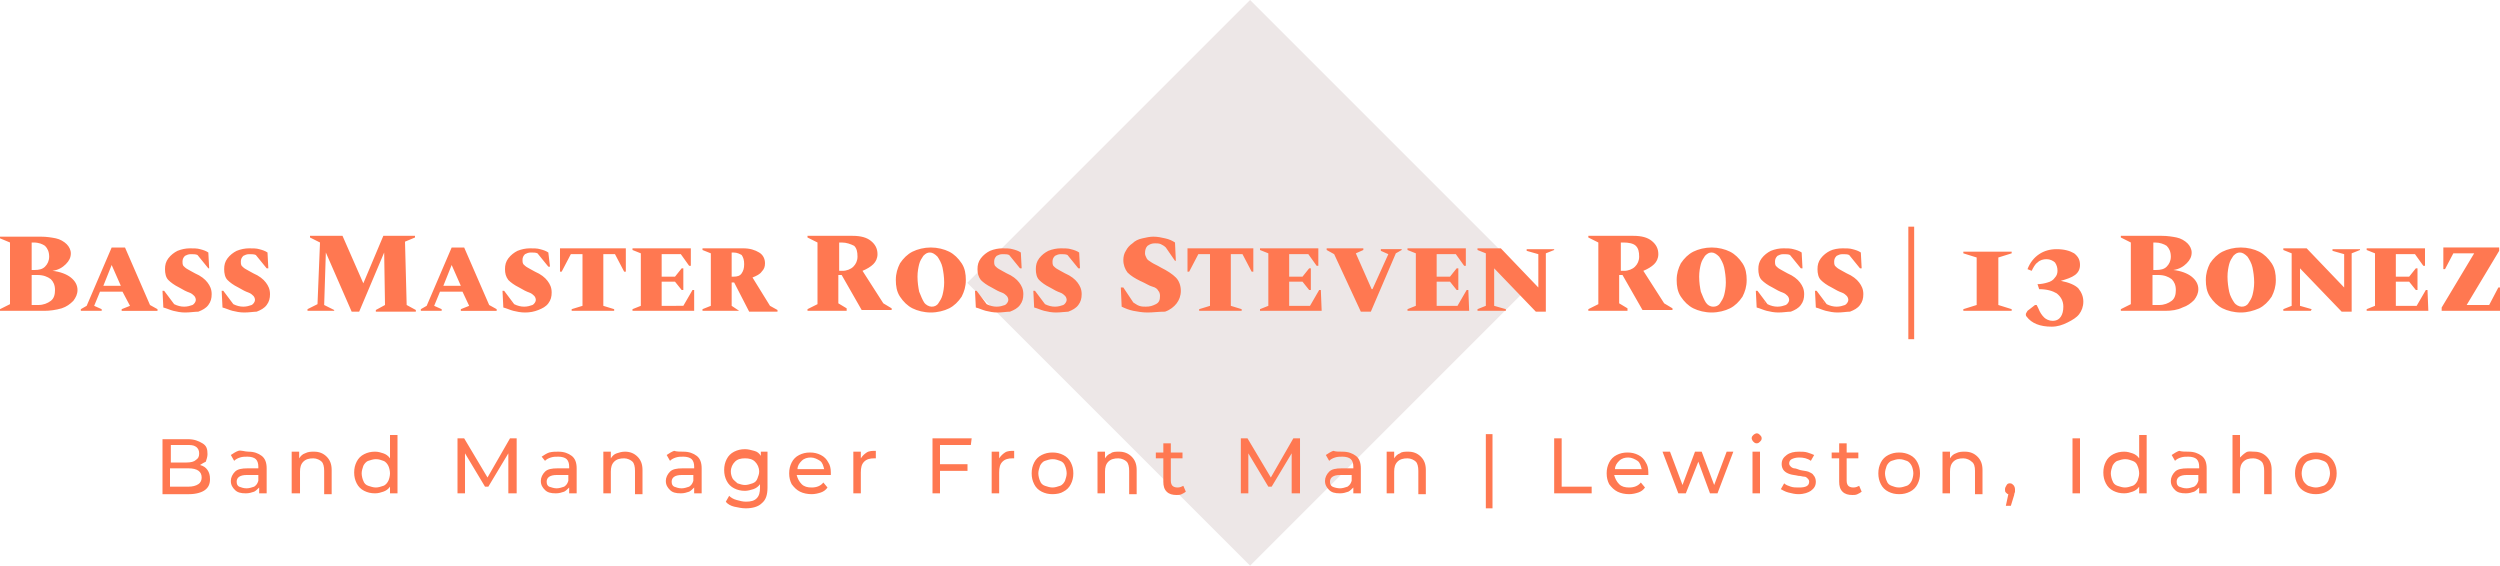 <?xml version="1.0" encoding="utf-8"?>
<!-- Generator: Adobe Illustrator 24.2.1, SVG Export Plug-In . SVG Version: 6.00 Build 0)  -->
<svg version="1.1" id="Layer_1" xmlns="http://www.w3.org/2000/svg" xmlns:xlink="http://www.w3.org/1999/xlink" x="0px" y="0px"
	 viewBox="0 0 300 67.9" style="enable-background:new 0 0 300 67.9;" xml:space="preserve">
<style type="text/css">
	.st0{fill:#EDE7E7;}
	.st1{fill:#FF7851;}
</style>
<g>
	<g transform="rotate(45 150 0)">
		<rect x="150" y="0" transform="matrix(5.070363e-06 1 -1 5.070363e-06 198.006 -150.007)" class="st0" width="48" height="48"/>
	</g>
	<g transform="rotate(0 19.527 52.05)">
		<g transform="matrix(1 0 0 1 0 0)">
			<path class="st1" d="M24,55.8c0.4,0.1,0.7,0.3,0.9,0.6c0.2,0.3,0.3,0.6,0.3,1.1l0,0c0,0.6-0.2,1-0.6,1.3s-1.1,0.5-1.9,0.5l0,0
				h-3.2v-6.6h3c0.8,0,1.3,0.2,1.8,0.5s0.6,0.7,0.6,1.3l0,0c0,0.3-0.1,0.6-0.2,0.9C24.5,55.5,24.3,55.6,24,55.8L24,55.8z M22.4,53.4
				h-1.9v2.1h1.9c0.5,0,0.9-0.1,1.1-0.3c0.3-0.2,0.4-0.4,0.4-0.8l0,0c0-0.3-0.1-0.6-0.4-0.8S22.9,53.4,22.4,53.4L22.4,53.4z
				 M22.6,58.4c0.5,0,0.9-0.1,1.2-0.3c0.3-0.2,0.4-0.5,0.4-0.8l0,0c0-0.7-0.5-1.1-1.6-1.1l0,0h-2.2v2.2
				C20.4,58.4,22.6,58.4,22.6,58.4z M29.8,54.2c0.7,0,1.2,0.2,1.6,0.5s0.6,0.8,0.6,1.5l0,0v3h-0.9v-0.7c-0.2,0.2-0.4,0.4-0.6,0.5
				c-0.3,0.1-0.6,0.2-1,0.2l0,0c-0.6,0-1-0.1-1.3-0.4c-0.3-0.3-0.5-0.6-0.5-1.1l0,0c0-0.4,0.2-0.8,0.5-1.1s0.8-0.4,1.5-0.4l0,0H31
				V56c0-0.4-0.1-0.7-0.3-0.9c-0.2-0.2-0.6-0.3-1-0.3l0,0c-0.3,0-0.6,0-0.9,0.1s-0.5,0.2-0.7,0.4l0,0l-0.4-0.7
				c0.3-0.2,0.6-0.4,0.9-0.5S29.4,54.2,29.8,54.2L29.8,54.2z M29.6,58.6c0.3,0,0.6-0.1,0.9-0.2c0.3-0.2,0.4-0.4,0.5-0.7l0,0V57h-1.4
				c-0.8,0-1.2,0.3-1.2,0.8l0,0c0,0.3,0.1,0.5,0.3,0.6C29,58.5,29.2,58.6,29.6,58.6L29.6,58.6z M37.7,54.2c0.6,0,1.1,0.2,1.5,0.6
				c0.4,0.4,0.6,0.9,0.6,1.6l0,0v2.9h-0.9v-2.8c0-0.5-0.1-0.9-0.3-1.1c-0.2-0.2-0.6-0.4-1-0.4l0,0c-0.5,0-0.9,0.1-1.2,0.4
				c-0.3,0.3-0.4,0.7-0.4,1.2l0,0v2.6h-1v-5h0.9V55c0.2-0.3,0.4-0.5,0.7-0.6C37,54.2,37.3,54.2,37.7,54.2L37.7,54.2z M46.8,52.2h0.9
				v7h-0.9v-0.8c-0.2,0.3-0.5,0.5-0.8,0.6s-0.6,0.2-1,0.2l0,0c-0.5,0-0.9-0.1-1.3-0.3c-0.4-0.2-0.7-0.5-0.9-0.9s-0.3-0.8-0.3-1.3
				l0,0c0-0.5,0.1-0.9,0.3-1.3c0.2-0.4,0.5-0.7,0.9-0.9s0.8-0.3,1.3-0.3l0,0c0.4,0,0.7,0.1,1,0.2c0.3,0.1,0.6,0.3,0.8,0.6l0,0V52.2z
				 M45.1,58.5c0.3,0,0.6-0.1,0.9-0.2c0.3-0.1,0.5-0.4,0.6-0.6s0.2-0.6,0.2-0.9l0,0c0-0.3-0.1-0.7-0.2-0.9s-0.3-0.5-0.6-0.6
				s-0.5-0.2-0.9-0.2l0,0c-0.3,0-0.6,0.1-0.9,0.2s-0.5,0.4-0.6,0.6c-0.1,0.3-0.2,0.6-0.2,0.9l0,0c0,0.3,0.1,0.7,0.2,0.9
				c0.1,0.3,0.3,0.5,0.6,0.6C44.5,58.4,44.8,58.5,45.1,58.5L45.1,58.5z M62,59.2h-1v-4.8l-2.4,4h-0.4l-2.4-4v4.8h-0.9v-6.6h0.8
				l2.8,4.7l2.7-4.7H62L62,59.2z M67,54.2c0.7,0,1.2,0.2,1.6,0.5s0.6,0.8,0.6,1.5l0,0v3h-0.9v-0.7c-0.2,0.2-0.4,0.4-0.6,0.5
				c-0.3,0.1-0.6,0.2-1,0.2l0,0c-0.6,0-1-0.1-1.3-0.4c-0.3-0.3-0.5-0.6-0.5-1.1l0,0c0-0.4,0.2-0.8,0.5-1.1s0.8-0.4,1.5-0.4l0,0h1.4
				V56c0-0.4-0.1-0.7-0.3-0.9c-0.2-0.2-0.6-0.3-1-0.3l0,0c-0.3,0-0.6,0-0.9,0.1s-0.5,0.2-0.7,0.4l0,0L65,54.8
				c0.3-0.2,0.6-0.4,0.9-0.5C66.3,54.2,66.6,54.2,67,54.2L67,54.2z M66.8,58.6c0.3,0,0.6-0.1,0.9-0.2c0.3-0.2,0.4-0.4,0.5-0.7l0,0
				V57h-1.4c-0.8,0-1.2,0.3-1.2,0.8l0,0c0,0.3,0.1,0.5,0.3,0.6C66.2,58.5,66.5,58.6,66.8,58.6L66.8,58.6z M75,54.2
				c0.6,0,1.1,0.2,1.5,0.6s0.6,0.9,0.6,1.6l0,0v2.9h-0.9v-2.8c0-0.5-0.1-0.9-0.3-1.1c-0.2-0.2-0.6-0.4-1-0.4l0,0
				c-0.5,0-0.9,0.1-1.2,0.4c-0.3,0.3-0.4,0.7-0.4,1.2l0,0v2.6h-0.9v-5h0.9V55c0.2-0.3,0.4-0.5,0.7-0.6S74.6,54.2,75,54.2L75,54.2z
				 M82,54.2c0.7,0,1.2,0.2,1.6,0.5s0.6,0.8,0.6,1.5l0,0v3h-0.9v-0.7c-0.2,0.2-0.4,0.4-0.6,0.5c-0.3,0.1-0.6,0.2-1,0.2l0,0
				c-0.6,0-1-0.1-1.3-0.4c-0.3-0.3-0.5-0.6-0.5-1.1l0,0c0-0.4,0.2-0.8,0.5-1.1s0.8-0.4,1.5-0.4l0,0h1.4V56c0-0.4-0.1-0.7-0.3-0.9
				c-0.2-0.2-0.6-0.3-1-0.3l0,0c-0.3,0-0.6,0-0.9,0.1s-0.5,0.2-0.7,0.4l0,0L80,54.6c0.3-0.2,0.6-0.4,0.9-0.5
				C81.2,54.2,81.6,54.2,82,54.2L82,54.2z M81.8,58.6c0.3,0,0.6-0.1,0.9-0.2c0.3-0.2,0.4-0.4,0.5-0.7l0,0V57h-1.4
				c-0.8,0-1.2,0.3-1.2,0.8l0,0c0,0.3,0.1,0.5,0.3,0.6C81.2,58.5,81.4,58.6,81.8,58.6L81.8,58.6z M91.2,54.2h0.9v4.3
				c0,0.9-0.2,1.5-0.7,1.9C91,60.8,90.3,61,89.5,61l0,0c-0.5,0-0.9-0.1-1.4-0.2c-0.4-0.1-0.8-0.3-1-0.6l0,0l0.4-0.7
				c0.2,0.2,0.5,0.4,0.9,0.5s0.7,0.2,1.1,0.2l0,0c0.6,0,1-0.1,1.3-0.4c0.3-0.3,0.4-0.7,0.4-1.3l0,0v-0.4c-0.2,0.3-0.5,0.5-0.8,0.6
				s-0.7,0.2-1,0.2l0,0c-0.5,0-0.9-0.1-1.3-0.3s-0.7-0.5-0.9-0.9c-0.2-0.4-0.3-0.8-0.3-1.3l0,0c0-0.5,0.1-0.9,0.3-1.3
				c0.2-0.4,0.5-0.7,0.9-0.9s0.8-0.3,1.3-0.3l0,0c0.4,0,0.7,0.1,1.1,0.2s0.6,0.3,0.8,0.6l0,0v-0.5H91.2z M89.4,58.2
				c0.3,0,0.6-0.1,0.9-0.2c0.3-0.1,0.5-0.3,0.6-0.6s0.2-0.5,0.2-0.8l0,0c0-0.5-0.2-0.9-0.5-1.2S89.9,55,89.4,55l0,0
				c-0.5,0-0.9,0.1-1.2,0.4c-0.3,0.3-0.5,0.7-0.5,1.2l0,0c0,0.3,0.1,0.6,0.2,0.8s0.4,0.4,0.6,0.6C88.8,58.1,89.1,58.2,89.4,58.2
				L89.4,58.2z M99.7,56.7c0,0.1,0,0.2,0,0.3l0,0h-4.1c0.1,0.4,0.3,0.8,0.6,1.1c0.3,0.3,0.7,0.4,1.2,0.4l0,0c0.6,0,1.1-0.2,1.4-0.6
				l0,0l0.5,0.6c-0.2,0.3-0.5,0.5-0.8,0.6s-0.7,0.2-1.1,0.2l0,0c-0.5,0-1-0.1-1.4-0.3s-0.7-0.5-1-0.9c-0.2-0.4-0.3-0.8-0.3-1.3l0,0
				c0-0.5,0.1-0.9,0.3-1.3c0.2-0.4,0.5-0.7,0.9-0.9s0.8-0.3,1.3-0.3l0,0c0.5,0,0.9,0.1,1.3,0.3s0.7,0.5,0.9,0.9
				C99.6,55.8,99.7,56.2,99.7,56.7L99.7,56.7z M97.3,54.9c-0.4,0-0.8,0.1-1.1,0.4c-0.3,0.3-0.5,0.6-0.5,1l0,0h3.2
				c-0.1-0.4-0.2-0.8-0.5-1S97.7,54.9,97.3,54.9L97.3,54.9z M103.3,55c0.2-0.3,0.4-0.5,0.7-0.7c0.3-0.2,0.7-0.2,1.1-0.2l0,0V55
				c-0.1,0-0.1,0-0.2,0l0,0c-0.5,0-0.9,0.1-1.2,0.4c-0.3,0.3-0.4,0.7-0.4,1.3l0,0v2.5h-0.9v-5h0.9V55z M116.5,53.4h-3.7v2.3h3.3v0.8
				h-3.3v2.7h-0.9v-6.6h4.7L116.5,53.4L116.5,53.4z M119.9,55c0.2-0.3,0.4-0.5,0.7-0.7c0.3-0.2,0.7-0.2,1.1-0.2l0,0V55
				c-0.1,0-0.1,0-0.2,0l0,0c-0.5,0-0.9,0.1-1.2,0.4c-0.3,0.3-0.4,0.7-0.4,1.3l0,0v2.5H119v-5h0.9V55z M126.3,59.3
				c-0.5,0-0.9-0.1-1.3-0.3s-0.7-0.5-0.9-0.9c-0.2-0.4-0.3-0.8-0.3-1.3l0,0c0-0.5,0.1-0.9,0.3-1.3c0.2-0.4,0.5-0.7,0.9-0.9
				s0.8-0.3,1.3-0.3l0,0c0.5,0,0.9,0.1,1.3,0.3c0.4,0.2,0.7,0.5,0.9,0.9s0.3,0.8,0.3,1.3l0,0c0,0.5-0.1,0.9-0.3,1.3
				c-0.2,0.4-0.5,0.7-0.9,0.9C127.3,59.2,126.8,59.3,126.3,59.3L126.3,59.3z M126.3,58.5c0.3,0,0.6-0.1,0.9-0.2
				c0.3-0.1,0.5-0.4,0.6-0.6c0.1-0.3,0.2-0.6,0.2-0.9l0,0c0-0.3-0.1-0.7-0.2-0.9c-0.1-0.3-0.3-0.5-0.6-0.6c-0.3-0.1-0.5-0.2-0.9-0.2
				l0,0c-0.3,0-0.6,0.1-0.9,0.2c-0.3,0.1-0.5,0.4-0.6,0.6c-0.1,0.3-0.2,0.6-0.2,0.9l0,0c0,0.3,0.1,0.7,0.2,0.9
				c0.1,0.3,0.3,0.5,0.6,0.6C125.7,58.4,126,58.5,126.3,58.5L126.3,58.5z M134.3,54.2c0.6,0,1.1,0.2,1.5,0.6
				c0.4,0.4,0.6,0.9,0.6,1.6l0,0v2.9h-0.9v-2.8c0-0.5-0.1-0.9-0.3-1.1c-0.2-0.2-0.6-0.4-1-0.4l0,0c-0.5,0-0.9,0.1-1.2,0.4
				c-0.3,0.3-0.4,0.7-0.4,1.2l0,0v2.6h-0.9v-5h0.9V55c0.2-0.3,0.4-0.5,0.7-0.6C133.5,54.2,133.9,54.2,134.3,54.2L134.3,54.2z
				 M142,58.3l0.3,0.7c-0.1,0.1-0.3,0.2-0.5,0.3s-0.4,0.1-0.6,0.1l0,0c-0.5,0-0.9-0.1-1.2-0.4c-0.3-0.3-0.4-0.7-0.4-1.2l0,0V55h-0.9
				v-0.7h0.9v-1.1h0.9v1.1h1.4V55h-1.4v2.7c0,0.3,0.1,0.5,0.2,0.6c0.1,0.1,0.3,0.2,0.6,0.2l0,0C141.6,58.5,141.8,58.4,142,58.3
				L142,58.3z M156,59.2h-1v-4.8l-2.4,4h-0.4l-2.4-4v4.8h-0.9v-6.6h0.8l2.8,4.7l2.7-4.7h0.8L156,59.2z M161.1,54.2
				c0.7,0,1.2,0.2,1.6,0.5c0.4,0.3,0.6,0.8,0.6,1.5l0,0v3h-0.9v-0.7c-0.2,0.2-0.4,0.4-0.6,0.5c-0.3,0.1-0.6,0.2-1,0.2l0,0
				c-0.6,0-1-0.1-1.3-0.4c-0.3-0.3-0.5-0.6-0.5-1.1l0,0c0-0.4,0.2-0.8,0.5-1.1s0.8-0.4,1.5-0.4l0,0h1.4V56c0-0.4-0.1-0.7-0.3-0.9
				s-0.6-0.3-1-0.3l0,0c-0.3,0-0.6,0-0.9,0.1s-0.5,0.2-0.7,0.4l0,0l-0.4-0.7c0.3-0.2,0.6-0.4,0.9-0.5
				C160.3,54.2,160.6,54.2,161.1,54.2L161.1,54.2z M160.8,58.6c0.3,0,0.6-0.1,0.9-0.2c0.3-0.2,0.4-0.4,0.5-0.7l0,0V57h-1.4
				c-0.8,0-1.2,0.3-1.2,0.8l0,0c0,0.3,0.1,0.5,0.3,0.6S160.5,58.6,160.8,58.6L160.8,58.6z M169,54.2c0.6,0,1.1,0.2,1.5,0.6
				c0.4,0.4,0.6,0.9,0.6,1.6l0,0v2.9h-0.9v-2.8c0-0.5-0.1-0.9-0.3-1.1c-0.2-0.2-0.6-0.4-1-0.4l0,0c-0.5,0-0.9,0.1-1.2,0.4
				c-0.3,0.3-0.4,0.7-0.4,1.2l0,0v2.6h-0.9v-5h0.9V55c0.2-0.3,0.4-0.5,0.7-0.6C168.2,54.2,168.6,54.2,169,54.2L169,54.2z M178.3,61
				v-8.9h0.8V61H178.3z M186.5,59.2v-6.6h0.9v5.8h3.6v0.8H186.5z M197.8,56.7c0,0.1,0,0.2,0,0.3l0,0h-4.1c0.1,0.4,0.3,0.8,0.6,1.1
				s0.7,0.4,1.2,0.4l0,0c0.6,0,1.1-0.2,1.4-0.6l0,0l0.5,0.6c-0.2,0.3-0.5,0.5-0.8,0.6s-0.7,0.2-1.1,0.2l0,0c-0.5,0-1-0.1-1.4-0.3
				s-0.7-0.5-1-0.9c-0.2-0.4-0.3-0.8-0.3-1.3l0,0c0-0.5,0.1-0.9,0.3-1.3c0.2-0.4,0.5-0.7,0.9-0.9s0.8-0.3,1.3-0.3l0,0
				c0.5,0,0.9,0.1,1.3,0.3c0.4,0.2,0.7,0.5,0.9,0.9C197.7,55.8,197.8,56.2,197.8,56.7L197.8,56.7z M195.4,54.9
				c-0.4,0-0.8,0.1-1.1,0.4c-0.3,0.3-0.5,0.6-0.5,1l0,0h3.2c-0.1-0.4-0.2-0.8-0.5-1C196.2,55.1,195.8,54.9,195.4,54.9L195.4,54.9z
				 M207.2,54.2h0.8l-1.9,5h-0.9l-1.4-3.8l-1.5,3.8h-0.9l-1.9-5h0.9l1.5,4l1.5-4h0.8l1.5,4L207.2,54.2z M210.3,59.2v-5h0.9v5H210.3z
				 M210.8,53.2c-0.2,0-0.3-0.1-0.4-0.2c-0.1-0.1-0.2-0.3-0.2-0.4l0,0c0-0.2,0.1-0.3,0.2-0.4c0.1-0.1,0.3-0.2,0.4-0.2l0,0
				c0.2,0,0.3,0.1,0.4,0.2s0.2,0.2,0.2,0.4l0,0c0,0.2-0.1,0.3-0.2,0.4S211,53.2,210.8,53.2L210.8,53.2z M215.8,59.3
				c-0.4,0-0.8-0.1-1.2-0.2s-0.7-0.3-0.9-0.4l0,0l0.4-0.7c0.2,0.2,0.5,0.3,0.8,0.4c0.3,0.1,0.6,0.1,1,0.1l0,0c0.8,0,1.2-0.2,1.2-0.7
				l0,0c0-0.2-0.1-0.3-0.2-0.4c-0.1-0.1-0.2-0.2-0.4-0.2s-0.4-0.1-0.7-0.1l0,0c-0.4-0.1-0.7-0.1-1-0.2c-0.3-0.1-0.5-0.2-0.7-0.4
				s-0.3-0.5-0.3-0.8l0,0c0-0.5,0.2-0.8,0.6-1.1c0.4-0.3,0.9-0.4,1.5-0.4l0,0c0.3,0,0.7,0,1,0.1s0.6,0.2,0.8,0.3l0,0l-0.4,0.7
				c-0.4-0.3-0.9-0.4-1.4-0.4l0,0c-0.4,0-0.7,0.1-0.9,0.2c-0.2,0.1-0.3,0.3-0.3,0.5l0,0c0,0.2,0.1,0.3,0.2,0.4
				c0.1,0.1,0.3,0.2,0.4,0.2c0.2,0,0.4,0.1,0.7,0.2l0,0c0.4,0.1,0.7,0.1,1,0.2c0.2,0.1,0.5,0.2,0.6,0.4c0.2,0.2,0.3,0.5,0.3,0.8l0,0
				c0,0.5-0.2,0.8-0.6,1.1C217,59.1,216.5,59.3,215.8,59.3L215.8,59.3z M223.1,58.3l0.3,0.7c-0.1,0.1-0.3,0.2-0.5,0.3
				s-0.4,0.1-0.6,0.1l0,0c-0.5,0-0.9-0.1-1.2-0.4c-0.3-0.3-0.4-0.7-0.4-1.2l0,0V55h-0.9v-0.7h0.9v-1.1h0.9v1.1h1.4V55h-1.4v2.7
				c0,0.3,0.1,0.5,0.2,0.6c0.1,0.1,0.3,0.2,0.6,0.2l0,0C222.7,58.5,222.9,58.4,223.1,58.3L223.1,58.3z M227.9,59.3
				c-0.5,0-0.9-0.1-1.3-0.3c-0.4-0.2-0.7-0.5-0.9-0.9s-0.3-0.8-0.3-1.3l0,0c0-0.5,0.1-0.9,0.3-1.3c0.2-0.4,0.5-0.7,0.9-0.9
				s0.8-0.3,1.3-0.3l0,0c0.5,0,0.9,0.1,1.3,0.3c0.4,0.2,0.7,0.5,0.9,0.9s0.3,0.8,0.3,1.3l0,0c0,0.5-0.1,0.9-0.3,1.3
				c-0.2,0.4-0.5,0.7-0.9,0.9S228.4,59.3,227.9,59.3L227.9,59.3z M227.9,58.5c0.3,0,0.6-0.1,0.9-0.2c0.3-0.1,0.5-0.4,0.6-0.6
				s0.2-0.6,0.2-0.9l0,0c0-0.3-0.1-0.7-0.2-0.9s-0.3-0.5-0.6-0.6s-0.5-0.2-0.9-0.2l0,0c-0.3,0-0.6,0.1-0.9,0.2s-0.5,0.4-0.6,0.6
				c-0.1,0.3-0.2,0.6-0.2,0.9l0,0c0,0.3,0.1,0.7,0.2,0.9c0.1,0.3,0.3,0.5,0.6,0.6C227.3,58.4,227.5,58.5,227.9,58.5L227.9,58.5z
				 M235.8,54.2c0.6,0,1.1,0.2,1.5,0.6c0.4,0.4,0.6,0.9,0.6,1.6l0,0v2.9H237v-2.8c0-0.5-0.1-0.9-0.4-1.1c-0.2-0.2-0.6-0.4-1-0.4l0,0
				c-0.5,0-0.9,0.1-1.2,0.4c-0.3,0.3-0.4,0.7-0.4,1.2l0,0v2.6h-0.9v-5h0.9V55c0.2-0.3,0.4-0.5,0.7-0.6
				C235.1,54.2,235.4,54.2,235.8,54.2L235.8,54.2z M241.2,58c0.2,0,0.3,0.1,0.4,0.2s0.2,0.3,0.2,0.5l0,0c0,0.1,0,0.2,0,0.3
				s-0.1,0.2-0.1,0.4l0,0l-0.4,1.3h-0.6l0.3-1.4c-0.1,0-0.2-0.1-0.3-0.2c-0.1-0.1-0.1-0.2-0.1-0.4l0,0c0-0.2,0.1-0.3,0.2-0.5
				C240.9,58,241.1,58,241.2,58L241.2,58z M248.7,59.2v-6.6h0.9v6.6H248.7z M256.7,52.2h0.9v7h-0.9v-0.8c-0.2,0.3-0.5,0.5-0.8,0.6
				s-0.6,0.2-1,0.2l0,0c-0.5,0-0.9-0.1-1.3-0.3s-0.7-0.5-0.9-0.9s-0.3-0.8-0.3-1.3l0,0c0-0.5,0.1-0.9,0.3-1.3
				c0.2-0.4,0.5-0.7,0.9-0.9s0.8-0.3,1.3-0.3l0,0c0.4,0,0.7,0.1,1,0.2c0.3,0.1,0.6,0.3,0.8,0.6l0,0V52.2z M255,58.5
				c0.3,0,0.6-0.1,0.9-0.2c0.3-0.1,0.5-0.4,0.6-0.6c0.1-0.3,0.2-0.6,0.2-0.9l0,0c0-0.3-0.1-0.7-0.2-0.9c-0.1-0.3-0.3-0.5-0.6-0.6
				c-0.3-0.1-0.5-0.2-0.9-0.2l0,0c-0.3,0-0.6,0.1-0.9,0.2c-0.3,0.1-0.5,0.4-0.6,0.6c-0.1,0.3-0.2,0.6-0.2,0.9l0,0
				c0,0.3,0.1,0.7,0.2,0.9c0.1,0.3,0.3,0.5,0.6,0.6C254.4,58.4,254.7,58.5,255,58.5L255,58.5z M262.6,54.2c0.7,0,1.2,0.2,1.6,0.5
				s0.6,0.8,0.6,1.5l0,0v3h-0.9v-0.7c-0.2,0.2-0.4,0.4-0.6,0.5c-0.3,0.1-0.6,0.2-1,0.2l0,0c-0.6,0-1-0.1-1.3-0.4
				c-0.3-0.3-0.5-0.6-0.5-1.1l0,0c0-0.4,0.2-0.8,0.5-1.1s0.8-0.4,1.5-0.4l0,0h1.4V56c0-0.4-0.1-0.7-0.3-0.9s-0.6-0.3-1-0.3l0,0
				c-0.3,0-0.6,0-0.9,0.1s-0.5,0.2-0.7,0.4l0,0l-0.4-0.7c0.3-0.2,0.6-0.4,0.9-0.5C261.8,54.2,262.2,54.2,262.6,54.2L262.6,54.2z
				 M262.4,58.6c0.3,0,0.6-0.1,0.9-0.2c0.3-0.2,0.4-0.4,0.5-0.7l0,0V57h-1.4c-0.8,0-1.2,0.3-1.2,0.8l0,0c0,0.3,0.1,0.5,0.3,0.6
				C261.8,58.5,262,58.6,262.4,58.6L262.4,58.6z M270.5,54.2c0.6,0,1.1,0.2,1.5,0.6s0.6,0.9,0.6,1.6l0,0v2.9h-0.9v-2.8
				c0-0.5-0.1-0.9-0.3-1.1c-0.2-0.2-0.6-0.4-1-0.4l0,0c-0.5,0-0.9,0.1-1.2,0.4c-0.3,0.3-0.4,0.7-0.4,1.2l0,0v2.6h-0.9v-7h0.9v2.7
				c0.2-0.2,0.4-0.4,0.7-0.6S270.1,54.2,270.5,54.2L270.5,54.2z M277.9,59.3c-0.5,0-0.9-0.1-1.3-0.3s-0.7-0.5-0.9-0.9
				c-0.2-0.4-0.3-0.8-0.3-1.3l0,0c0-0.5,0.1-0.9,0.3-1.3c0.2-0.4,0.5-0.7,0.9-0.9s0.8-0.3,1.3-0.3l0,0c0.5,0,0.9,0.1,1.3,0.3
				s0.7,0.5,0.9,0.9c0.2,0.4,0.3,0.8,0.3,1.3l0,0c0,0.5-0.1,0.9-0.3,1.3c-0.2,0.4-0.5,0.7-0.9,0.9S278.4,59.3,277.9,59.3L277.9,59.3
				z M277.9,58.5c0.3,0,0.6-0.1,0.9-0.2c0.3-0.1,0.5-0.4,0.6-0.6c0.1-0.3,0.2-0.6,0.2-0.9l0,0c0-0.3-0.1-0.7-0.2-0.9
				c-0.1-0.3-0.3-0.5-0.6-0.6s-0.5-0.2-0.9-0.2l0,0c-0.3,0-0.6,0.1-0.9,0.2c-0.3,0.1-0.5,0.4-0.6,0.6s-0.2,0.6-0.2,0.9l0,0
				c0,0.3,0.1,0.7,0.2,0.9s0.4,0.5,0.6,0.6C277.3,58.4,277.6,58.5,277.9,58.5L277.9,58.5z"/>
		</g>
	</g>
	<g transform="rotate(0 0 27.157)">
		<g transform="matrix(1 0 0 1 0 0)">
			<path class="st1" d="M5.3,37.3H0v-0.2l1.2-0.6v-7.4L0,28.6v-0.2h4.9c0.7,0,1.3,0.1,1.8,0.2s1,0.4,1.3,0.7
				c0.3,0.3,0.5,0.7,0.5,1.1l0,0c0,0.5-0.2,0.9-0.6,1.3c-0.4,0.4-0.9,0.7-1.6,0.8l0,0c0.9,0.1,1.7,0.4,2.2,0.8
				c0.5,0.4,0.8,0.9,0.8,1.5l0,0c0,0.5-0.2,0.9-0.5,1.3C8.4,36.5,8,36.8,7.4,37C6.7,37.2,6,37.3,5.3,37.3L5.3,37.3z M4,29.1L4,29.1
				H3.8v3.3h0.3c0.6,0,1-0.1,1.3-0.4c0.3-0.3,0.5-0.7,0.5-1.2l0,0c0-0.6-0.2-1-0.5-1.3C5.1,29.3,4.7,29.1,4,29.1z M4.5,33L4.5,33
				H3.8v3.6h0.8c0.6,0,1.1-0.2,1.5-0.5s0.5-0.8,0.5-1.3l0,0c0-0.6-0.2-1-0.5-1.3C5.7,33.2,5.2,33,4.5,33z M12.3,37.3H9.7v-0.2
				l0.7-0.4l3-7H15l3,6.9l0.9,0.5v0.2h-4.3v-0.2l1-0.4L14.7,35H12l-0.7,1.7l0.9,0.4v0.2H12.3z M13.4,31.8l-1,2.5h2.1L13.4,31.8z
				 M22.2,37.5L22.2,37.5c-0.5,0-1-0.1-1.4-0.2c-0.4-0.1-0.8-0.3-1.2-0.4l0,0l-0.1-2h0.2l1.2,1.6c0.4,0.2,0.8,0.3,1.2,0.3l0,0
				c0.4,0,0.7-0.1,1-0.2c0.2-0.1,0.4-0.4,0.4-0.6l0,0c0-0.2-0.1-0.4-0.2-0.5s-0.3-0.3-0.6-0.4c-0.3-0.1-0.7-0.3-1.2-0.6l0,0
				c-0.6-0.3-1-0.6-1.3-0.9s-0.4-0.8-0.4-1.3l0,0c0-0.5,0.1-0.9,0.4-1.3s0.7-0.7,1.1-0.9c0.5-0.2,1-0.3,1.5-0.3l0,0
				c0.4,0,0.9,0,1.2,0.1c0.4,0.1,0.7,0.2,1,0.4l0,0l0.1,1.9H25l-1.3-1.6c-0.2-0.1-0.5-0.1-0.8-0.1l0,0c-0.3,0-0.5,0.1-0.7,0.2
				c-0.2,0.2-0.3,0.4-0.3,0.7l0,0c0,0.2,0,0.3,0.1,0.5c0.1,0.1,0.3,0.3,0.5,0.4c0.2,0.1,0.5,0.3,0.9,0.5l0,0
				c0.7,0.3,1.2,0.7,1.5,1.1c0.3,0.4,0.5,0.8,0.5,1.4l0,0c0,0.5-0.1,0.9-0.4,1.3c-0.3,0.4-0.7,0.6-1.2,0.8
				C23.4,37.4,22.8,37.5,22.2,37.5z M20.6,36.3l-0.1-0.1L20.6,36.3L20.6,36.3z M29.3,37.5L29.3,37.5c-0.5,0-1-0.1-1.4-0.2
				c-0.4-0.1-0.8-0.3-1.2-0.4l0,0l-0.1-2h0.2l1.2,1.6c0.4,0.2,0.8,0.3,1.2,0.3l0,0c0.4,0,0.7-0.1,1-0.2c0.2-0.1,0.4-0.4,0.4-0.6l0,0
				c0-0.2-0.1-0.4-0.2-0.5s-0.3-0.3-0.6-0.4c-0.3-0.1-0.7-0.3-1.2-0.6l0,0c-0.6-0.3-1-0.6-1.3-0.9s-0.4-0.8-0.4-1.3l0,0
				c0-0.5,0.1-0.9,0.4-1.3s0.7-0.7,1.1-0.9c0.5-0.2,1-0.3,1.5-0.3l0,0c0.4,0,0.9,0,1.2,0.1c0.4,0.1,0.7,0.2,1,0.4l0,0l0.1,1.9H32
				l-1.3-1.6c-0.2-0.1-0.5-0.1-0.8-0.1l0,0c-0.3,0-0.5,0.1-0.7,0.2c-0.2,0.2-0.3,0.4-0.3,0.7l0,0c0,0.2,0,0.3,0.1,0.5
				c0.1,0.1,0.3,0.3,0.5,0.4c0.2,0.1,0.5,0.3,0.9,0.5l0,0c0.7,0.3,1.2,0.7,1.5,1.1c0.3,0.4,0.5,0.8,0.5,1.4l0,0
				c0,0.5-0.1,0.9-0.4,1.3c-0.3,0.4-0.7,0.6-1.2,0.8C30.5,37.4,29.9,37.5,29.3,37.5z M27.7,36.3l-0.1-0.1L27.7,36.3L27.7,36.3z
				 M40.3,37.3h-3.4v-0.2l1.2-0.6l0.3-7.4l-1.2-0.6v-0.2h3.9l2.5,5.7l2.4-5.7h3.8v0.2L48.6,29l0.2,7.6l1.1,0.6v0.2h-4.8v-0.2
				l1.1-0.6l-0.1-6.3l-3,7.1h-0.9l-3.1-7.1l-0.2,6.3l1.2,0.6v0.1H40.3z M53,37.3h-2.5v-0.2l0.7-0.4l3-7h1.5l3,6.9l0.9,0.5v0.2h-4.3
				v-0.2l1-0.4L55.5,35h-2.7l-0.7,1.7l0.9,0.4V37.3z M54.2,31.8l-1,2.5h2.1L54.2,31.8z M63,37.5L63,37.5c-0.5,0-1-0.1-1.4-0.2
				c-0.4-0.1-0.8-0.3-1.2-0.4l0,0l-0.1-2h0.2l1.2,1.6c0.4,0.2,0.8,0.3,1.2,0.3l0,0c0.4,0,0.7-0.1,1-0.2c0.2-0.1,0.4-0.4,0.4-0.6l0,0
				c0-0.2-0.1-0.4-0.2-0.5s-0.3-0.3-0.6-0.4c-0.3-0.1-0.7-0.3-1.2-0.6l0,0c-0.6-0.3-1-0.6-1.3-0.9c-0.3-0.4-0.4-0.8-0.4-1.3l0,0
				c0-0.5,0.1-0.9,0.4-1.3c0.3-0.4,0.7-0.7,1.1-0.9c0.5-0.2,1-0.3,1.5-0.3l0,0c0.4,0,0.9,0,1.2,0.1c0.4,0.1,0.7,0.2,1,0.4l0,0L66,32
				h-0.2l-1.3-1.6c-0.2-0.1-0.5-0.1-0.8-0.1l0,0c-0.3,0-0.5,0.1-0.7,0.2c-0.2,0.2-0.3,0.4-0.3,0.7l0,0c0,0.2,0,0.3,0.1,0.5
				c0.1,0.1,0.3,0.3,0.5,0.4c0.2,0.1,0.5,0.3,0.9,0.5l0,0c0.7,0.3,1.2,0.7,1.5,1.1s0.5,0.8,0.5,1.4l0,0c0,0.5-0.1,0.9-0.4,1.3
				c-0.3,0.4-0.7,0.6-1.2,0.8S63.6,37.5,63,37.5z M61.4,36.3L61.4,36.3C61.3,36.2,61.3,36.3,61.4,36.3L61.4,36.3z M73.7,37.3h-5.1
				v-0.2l1.3-0.4v-6.2h-1.4l-1.1,2.1h-0.2v-2.8h7.9v2.8h-0.2l-1.1-2.1h-1.4v6.2l1.3,0.4L73.7,37.3L73.7,37.3z M83.3,37.3h-7.4v-0.2
				l1-0.4v-6.3l-1-0.4v-0.2h7v2.1h-0.2l-1-1.4h-2.3v2.7H81l0.8-1H82v2.6h-0.2l-0.8-1h-1.6v2.9H82l1.1-1.9h0.2
				C83.3,34.8,83.3,37.3,83.3,37.3z M88.7,37.3h-4.4v-0.2l1-0.4v-6.3l-1-0.4v-0.2h4.9c0.8,0,1.4,0.2,1.9,0.5s0.7,0.8,0.7,1.3l0,0
				c0,0.4-0.1,0.7-0.4,1c-0.2,0.3-0.6,0.5-1.1,0.7l0,0l2.1,3.4l0.9,0.5v0.2h-3.4l-1.8-3.5h-0.3v2.8L88.7,37.3
				C88.7,37.2,88.7,37.3,88.7,37.3z M88,30.3L88,30.3h-0.2v2.9H88c0.5,0,0.8-0.1,1-0.4c0.2-0.3,0.3-0.6,0.3-1.1l0,0
				c0-0.5-0.1-0.8-0.3-1.1C88.8,30.5,88.5,30.3,88,30.3z M101.7,37.3h-4.8v-0.2l1.2-0.6v-7.4l-1.2-0.6v-0.2h5.4c1,0,1.7,0.2,2.2,0.6
				s0.8,0.9,0.8,1.6l0,0c0,0.5-0.2,0.9-0.5,1.2c-0.3,0.3-0.8,0.6-1.3,0.8l0,0l2.5,3.9l1,0.6v0.2h-3.6L101,33h-0.4v3.4l1,0.6v0.3
				H101.7z M101,29.1L101,29.1h-0.3v3.4h0.4c0.5,0,1-0.2,1.3-0.5s0.5-0.7,0.5-1.2l0,0c0-0.6-0.1-1-0.4-1.3
				C102.1,29.3,101.6,29.1,101,29.1z M111.7,37.5L111.7,37.5c-0.8,0-1.6-0.2-2.2-0.5s-1.1-0.8-1.5-1.4c-0.4-0.6-0.5-1.3-0.5-2l0,0
				c0-0.8,0.2-1.4,0.5-2c0.4-0.6,0.9-1.1,1.5-1.4s1.4-0.5,2.2-0.5l0,0c0.8,0,1.6,0.2,2.2,0.5s1.1,0.8,1.5,1.4c0.4,0.6,0.5,1.3,0.5,2
				l0,0c0,0.8-0.2,1.4-0.5,2c-0.4,0.6-0.9,1.1-1.5,1.4S112.5,37.5,111.7,37.5z M111.8,36.8L111.8,36.8c0.3,0,0.6-0.1,0.8-0.4
				c0.2-0.3,0.4-0.6,0.5-1s0.2-0.9,0.2-1.5l0,0c0-0.7-0.1-1.3-0.2-1.8s-0.4-1-0.6-1.3c-0.3-0.3-0.6-0.5-0.9-0.5l0,0
				c-0.3,0-0.5,0.1-0.8,0.4c-0.2,0.3-0.4,0.6-0.5,1s-0.2,0.9-0.2,1.5l0,0c0,0.7,0.1,1.3,0.2,1.8c0.2,0.5,0.4,1,0.6,1.3
				S111.5,36.8,111.8,36.8z M119.7,37.5L119.7,37.5c-0.5,0-1-0.1-1.4-0.2c-0.4-0.1-0.8-0.3-1.2-0.4l0,0l-0.1-2h0.2l1.2,1.6
				c0.4,0.2,0.8,0.3,1.2,0.3l0,0c0.4,0,0.7-0.1,1-0.2c0.2-0.1,0.4-0.4,0.4-0.6l0,0c0-0.2-0.1-0.4-0.2-0.5s-0.3-0.3-0.6-0.4
				c-0.3-0.1-0.7-0.3-1.2-0.6l0,0c-0.6-0.3-1-0.6-1.3-0.9c-0.3-0.4-0.4-0.8-0.4-1.3l0,0c0-0.5,0.1-0.9,0.4-1.3s0.7-0.7,1.1-0.9
				c0.5-0.2,1-0.3,1.5-0.3l0,0c0.4,0,0.9,0,1.2,0.1c0.4,0.1,0.7,0.2,1,0.4l0,0l0.1,1.9h-0.2l-1.3-1.6c-0.2-0.1-0.5-0.1-0.8-0.1l0,0
				c-0.3,0-0.5,0.1-0.7,0.2c-0.2,0.2-0.3,0.4-0.3,0.7l0,0c0,0.2,0,0.3,0.1,0.5c0.1,0.1,0.3,0.3,0.5,0.4c0.2,0.1,0.5,0.3,0.9,0.5l0,0
				c0.7,0.3,1.2,0.7,1.5,1.1c0.3,0.4,0.5,0.8,0.5,1.4l0,0c0,0.5-0.1,0.9-0.4,1.3c-0.3,0.4-0.7,0.6-1.2,0.8
				C120.8,37.4,120.3,37.5,119.7,37.5z M118.1,36.3L118.1,36.3C118,36.2,118,36.3,118.1,36.3L118.1,36.3z M126.7,37.5L126.7,37.5
				c-0.5,0-1-0.1-1.4-0.2c-0.4-0.1-0.8-0.3-1.2-0.4l0,0l-0.1-2h0.2l1.2,1.6c0.4,0.2,0.8,0.3,1.2,0.3l0,0c0.4,0,0.7-0.1,1-0.2
				c0.2-0.1,0.4-0.4,0.4-0.6l0,0c0-0.2-0.1-0.4-0.2-0.5s-0.3-0.3-0.6-0.4c-0.3-0.1-0.7-0.3-1.2-0.6l0,0c-0.6-0.3-1-0.6-1.3-0.9
				s-0.4-0.8-0.4-1.3l0,0c0-0.5,0.1-0.9,0.4-1.3s0.7-0.7,1.1-0.9c0.5-0.2,1-0.3,1.5-0.3l0,0c0.4,0,0.9,0,1.2,0.1
				c0.4,0.1,0.7,0.2,1,0.4l0,0l0.1,1.9h-0.2l-1.3-1.6c-0.2-0.1-0.5-0.1-0.8-0.1l0,0c-0.3,0-0.5,0.1-0.7,0.2
				c-0.2,0.2-0.3,0.4-0.3,0.7l0,0c0,0.2,0,0.3,0.1,0.5c0.1,0.1,0.3,0.3,0.5,0.4c0.2,0.1,0.5,0.3,0.9,0.5l0,0
				c0.7,0.3,1.2,0.7,1.5,1.1c0.3,0.4,0.5,0.8,0.5,1.4l0,0c0,0.5-0.1,0.9-0.4,1.3c-0.3,0.4-0.7,0.6-1.2,0.8
				C127.9,37.4,127.3,37.5,126.7,37.5z M125.1,36.3L125.1,36.3L125.1,36.3L125.1,36.3z M137.7,37.5L137.7,37.5
				c-0.6,0-1.2-0.1-1.7-0.2c-0.5-0.1-1-0.3-1.4-0.5l0,0l-0.1-2.3h0.3l1.2,1.8c0.2,0.1,0.4,0.3,0.7,0.4c0.3,0.1,0.5,0.1,0.8,0.1l0,0
				c0.5,0,0.8-0.1,1.2-0.3s0.5-0.5,0.5-1l0,0c0-0.3-0.1-0.5-0.2-0.6c-0.1-0.2-0.3-0.4-0.7-0.5s-0.8-0.4-1.5-0.7l0,0
				c-0.6-0.3-1.1-0.6-1.5-1c-0.3-0.4-0.5-0.9-0.5-1.5l0,0c0-0.4,0.1-0.8,0.3-1.1c0.2-0.4,0.5-0.7,0.8-0.9c0.3-0.3,0.7-0.5,1.2-0.6
				c0.4-0.1,0.9-0.2,1.3-0.2l0,0c0.5,0,1,0.1,1.4,0.2c0.5,0.1,0.9,0.3,1.2,0.5l0,0l0.1,2.2H141l-1.1-1.6c-0.2-0.2-0.4-0.3-0.6-0.4
				c-0.2-0.1-0.5-0.1-0.7-0.1l0,0c-0.4,0-0.6,0.1-0.9,0.3c-0.2,0.2-0.3,0.5-0.3,0.9l0,0c0,0.2,0.1,0.4,0.2,0.6
				c0.1,0.2,0.3,0.3,0.6,0.5s0.6,0.3,1.1,0.6l0,0c0.8,0.4,1.4,0.8,1.8,1.2c0.4,0.4,0.6,1,0.6,1.6l0,0c0,0.6-0.2,1.1-0.5,1.5
				s-0.8,0.8-1.4,1C139,37.4,138.4,37.5,137.7,37.5z M149,37.3h-5.1v-0.2l1.3-0.4v-6.2h-1.4l-1.1,2.1h-0.2v-2.8h7.9v2.8h-0.2
				l-1.1-2.1h-1.4v6.2l1.3,0.4V37.3z M158.6,37.3h-7.4v-0.2l1-0.4v-6.3l-1-0.4v-0.2h7v2.1H158l-1-1.4h-2.3v2.7h1.6l0.8-1h0.2v2.6
				h-0.2l-0.8-1h-1.6v2.9h2.5l1.1-1.9h0.2L158.6,37.3L158.6,37.3z M164.5,37.4h-1.2l-3.2-6.9l-0.9-0.5v-0.2h4.4V30l-0.9,0.4l1.9,4.3
				h0.1l1.9-4.2l-0.9-0.4v-0.2h2.5V30l-0.7,0.4L164.5,37.4z M176.3,37.3h-7.4v-0.2l1-0.4v-6.3l-1-0.4v-0.2h7v2.1h-0.2l-1-1.4h-2.3
				v2.7h1.6l0.8-1h0.2v2.6h-0.2l-0.8-1h-1.6v2.9h2.5l1.1-1.9h0.2L176.3,37.3L176.3,37.3z M180.6,37.3h-3.3v-0.2l1-0.4v-6.3l-1-0.4
				v-0.2h2.8l4.5,4.7v-4l-1.4-0.4v-0.2h3.3V30l-1,0.4v7h-1.2l-5-5.2v4.5l1.4,0.4v0.2H180.6z M195.4,37.3h-4.8v-0.2l1.2-0.6v-7.4
				l-1.2-0.6v-0.2h5.4c1,0,1.7,0.2,2.2,0.6s0.8,0.9,0.8,1.6l0,0c0,0.5-0.2,0.9-0.5,1.2c-0.3,0.3-0.8,0.6-1.3,0.8l0,0l2.5,3.9l1,0.6
				v0.2h-3.6l-2.4-4.2h-0.4v3.4l1,0.6v0.3H195.4z M194.8,29.1L194.8,29.1h-0.3v3.4h0.4c0.5,0,1-0.2,1.3-0.5s0.5-0.7,0.5-1.2l0,0
				c0-0.6-0.1-1-0.4-1.3S195.4,29.1,194.8,29.1z M205.4,37.5L205.4,37.5c-0.8,0-1.6-0.2-2.2-0.5s-1.1-0.8-1.5-1.4
				c-0.4-0.6-0.5-1.3-0.5-2l0,0c0-0.8,0.2-1.4,0.5-2c0.4-0.6,0.9-1.1,1.5-1.4s1.4-0.5,2.2-0.5l0,0c0.8,0,1.6,0.2,2.2,0.5
				c0.6,0.3,1.1,0.8,1.5,1.4c0.4,0.6,0.5,1.3,0.5,2l0,0c0,0.8-0.2,1.4-0.5,2c-0.4,0.6-0.9,1.1-1.5,1.4S206.2,37.5,205.4,37.5z
				 M205.6,36.8L205.6,36.8c0.3,0,0.6-0.1,0.8-0.4c0.2-0.3,0.4-0.6,0.5-1s0.2-0.9,0.2-1.5l0,0c0-0.7-0.1-1.3-0.2-1.8
				c-0.1-0.5-0.4-1-0.6-1.3c-0.3-0.3-0.6-0.5-0.9-0.5l0,0c-0.3,0-0.5,0.1-0.8,0.4c-0.2,0.3-0.4,0.6-0.5,1s-0.2,0.9-0.2,1.5l0,0
				c0,0.7,0.1,1.3,0.2,1.8c0.2,0.5,0.4,1,0.6,1.3S205.2,36.8,205.6,36.8z M213.4,37.5L213.4,37.5c-0.5,0-1-0.1-1.4-0.2
				c-0.4-0.1-0.8-0.3-1.2-0.4l0,0l-0.1-2h0.2l1.2,1.6c0.4,0.2,0.8,0.3,1.2,0.3l0,0c0.4,0,0.7-0.1,1-0.2c0.2-0.1,0.4-0.4,0.4-0.6l0,0
				c0-0.2-0.1-0.4-0.2-0.5s-0.3-0.3-0.6-0.4c-0.3-0.1-0.7-0.3-1.2-0.6l0,0c-0.6-0.3-1-0.6-1.3-0.9s-0.4-0.8-0.4-1.3l0,0
				c0-0.5,0.1-0.9,0.4-1.3c0.3-0.4,0.7-0.7,1.1-0.9c0.5-0.2,1-0.3,1.5-0.3l0,0c0.4,0,0.9,0,1.2,0.1c0.4,0.1,0.7,0.2,1,0.4l0,0
				l0.1,1.9h-0.2l-1.3-1.6c-0.2-0.1-0.5-0.1-0.8-0.1l0,0c-0.3,0-0.5,0.1-0.7,0.2c-0.2,0.2-0.3,0.4-0.3,0.7l0,0c0,0.2,0,0.3,0.1,0.5
				c0.1,0.1,0.3,0.3,0.5,0.4c0.2,0.1,0.5,0.3,0.9,0.5l0,0c0.7,0.3,1.2,0.7,1.5,1.1c0.3,0.4,0.5,0.8,0.5,1.4l0,0
				c0,0.5-0.1,0.9-0.4,1.3c-0.3,0.4-0.7,0.6-1.2,0.8C214.5,37.4,214,37.5,213.4,37.5z M211.8,36.3l-0.1-0.1
				C211.7,36.2,211.7,36.3,211.8,36.3L211.8,36.3z M220.5,37.5L220.5,37.5c-0.5,0-1-0.1-1.4-0.2c-0.4-0.1-0.8-0.3-1.2-0.4l0,0
				l-0.1-2h0.2l1.2,1.6c0.4,0.2,0.8,0.3,1.2,0.3l0,0c0.4,0,0.7-0.1,1-0.2c0.2-0.1,0.4-0.4,0.4-0.6l0,0c0-0.2-0.1-0.4-0.2-0.5
				s-0.3-0.3-0.6-0.4c-0.3-0.1-0.7-0.3-1.2-0.6l0,0c-0.6-0.3-1-0.6-1.3-0.9s-0.4-0.8-0.4-1.3l0,0c0-0.5,0.1-0.9,0.4-1.3
				c0.3-0.4,0.7-0.7,1.1-0.9s1-0.3,1.5-0.3l0,0c0.4,0,0.9,0,1.2,0.1c0.4,0.1,0.7,0.2,1,0.4l0,0l0.1,1.9h-0.2l-1.3-1.6
				c-0.2-0.1-0.5-0.1-0.8-0.1l0,0c-0.3,0-0.5,0.1-0.7,0.2c-0.2,0.2-0.3,0.4-0.3,0.7l0,0c0,0.2,0,0.3,0.1,0.5
				c0.1,0.1,0.3,0.3,0.5,0.4c0.2,0.1,0.5,0.3,0.9,0.5l0,0c0.7,0.3,1.2,0.7,1.5,1.1c0.3,0.4,0.5,0.8,0.5,1.4l0,0
				c0,0.5-0.1,0.9-0.4,1.3c-0.3,0.4-0.7,0.6-1.2,0.8C221.6,37.4,221.1,37.5,220.5,37.5z M218.9,36.3l-0.1-0.1
				C218.8,36.2,218.8,36.3,218.9,36.3L218.9,36.3z M229.7,40.7H229V27.2h0.7V40.7z M241.4,37.3h-5.8v-0.2l1.6-0.5v-5.7l-1.6-0.5
				v-0.2h5.8v0.2l-1.6,0.5v5.7l1.6,0.5V37.3z M246.2,39.2L246.2,39.2c-0.7,0-1.3-0.1-1.8-0.3s-0.9-0.5-1.2-0.9l0,0
				c-0.1-0.1-0.1-0.2-0.1-0.3l0,0c0-0.1,0.1-0.2,0.2-0.4l0,0l0.9-0.7h0.2l0.2,0.4c0.2,0.5,0.4,0.8,0.7,1.1c0.2,0.2,0.6,0.4,1,0.4
				l0,0c0.5,0,0.8-0.2,1-0.5s0.3-0.7,0.3-1.2l0,0c0-0.7-0.3-1.2-0.8-1.6c-0.5-0.3-1.2-0.5-2.1-0.5l0,0l-0.2-0.6l0,0
				c0.4,0,0.9-0.1,1.2-0.2c0.4-0.1,0.7-0.3,0.9-0.6c0.2-0.2,0.3-0.5,0.3-0.8l0,0c0-0.4-0.1-0.7-0.3-1c-0.2-0.2-0.6-0.4-1-0.4l0,0
				c-0.4,0-0.8,0.1-1.1,0.4c-0.3,0.2-0.5,0.6-0.7,1l0,0l-0.5-0.2c0.3-0.8,0.8-1.4,1.4-1.8c0.6-0.4,1.3-0.6,2.1-0.6l0,0
				c0.9,0,1.6,0.2,2.1,0.5c0.5,0.4,0.7,0.8,0.7,1.4l0,0c0,0.5-0.2,0.9-0.6,1.2c-0.4,0.3-1,0.5-1.7,0.7l0,0c1,0.2,1.7,0.5,2.1,0.9
				c0.4,0.5,0.6,1,0.6,1.6l0,0c0,0.6-0.2,1.1-0.5,1.5s-0.8,0.7-1.4,1S246.9,39.2,246.2,39.2z M259.8,37.3h-5.3v-0.2l1.2-0.6v-7.4
				l-1.2-0.6v-0.2h4.9c0.7,0,1.3,0.1,1.8,0.2s1,0.4,1.3,0.7s0.5,0.7,0.5,1.1l0,0c0,0.5-0.2,0.9-0.6,1.3s-0.9,0.7-1.6,0.8l0,0
				c0.9,0.1,1.7,0.4,2.2,0.8c0.5,0.4,0.8,0.9,0.8,1.5l0,0c0,0.5-0.2,0.9-0.5,1.3c-0.4,0.4-0.8,0.7-1.4,0.9
				C261.3,37.2,260.6,37.3,259.8,37.3L259.8,37.3z M258.6,29.1L258.6,29.1h-0.2v3.3h0.3c0.6,0,1-0.1,1.3-0.4s0.5-0.7,0.5-1.2l0,0
				c0-0.6-0.2-1-0.5-1.3C259.7,29.3,259.2,29.1,258.6,29.1z M259,33L259,33h-0.7v3.6h0.8c0.6,0,1.1-0.2,1.5-0.5s0.5-0.8,0.5-1.3l0,0
				c0-0.6-0.2-1-0.5-1.3C260.2,33.2,259.7,33,259,33z M268.9,37.5L268.9,37.5c-0.8,0-1.6-0.2-2.2-0.5s-1.1-0.8-1.5-1.4
				c-0.4-0.6-0.5-1.3-0.5-2l0,0c0-0.8,0.2-1.4,0.5-2c0.4-0.6,0.9-1.1,1.5-1.4s1.4-0.5,2.2-0.5l0,0c0.8,0,1.6,0.2,2.2,0.5
				s1.1,0.8,1.5,1.4c0.4,0.6,0.5,1.3,0.5,2l0,0c0,0.8-0.2,1.4-0.5,2c-0.4,0.6-0.9,1.1-1.5,1.4C270.4,37.3,269.7,37.5,268.9,37.5z
				 M269,36.8L269,36.8c0.3,0,0.6-0.1,0.8-0.4c0.2-0.3,0.4-0.6,0.5-1s0.2-0.9,0.2-1.5l0,0c0-0.7-0.1-1.3-0.2-1.8s-0.4-1-0.6-1.3
				c-0.3-0.3-0.6-0.5-0.9-0.5l0,0c-0.3,0-0.5,0.1-0.8,0.4c-0.2,0.3-0.4,0.6-0.5,1s-0.2,0.9-0.2,1.5l0,0c0,0.7,0.1,1.3,0.2,1.8
				s0.4,1,0.6,1.3S268.7,36.8,269,36.8z M277.3,37.3H274v-0.2l1-0.4v-6.3l-1-0.4v-0.2h2.8l4.5,4.7v-4l-1.4-0.4v-0.2h3.3V30l-1,0.4v7
				H281l-5-5.2v4.5l1.4,0.4L277.3,37.3L277.3,37.3z M291.4,37.3H284v-0.2l1-0.4v-6.3l-1-0.4v-0.2h7v2.1h-0.2l-1-1.4h-2.3v2.7h1.6
				l0.8-1h0.2v2.6h-0.2l-0.8-1h-1.6v2.9h2.5l1.1-1.9h0.2L291.4,37.3L291.4,37.3z M300,37.3h-7v-0.4l3.9-6.5h-2.5l-1,1.9h-0.2v-2.6
				h6.7v0.4l-3.9,6.5h2.7l1.1-2.1h0.2L300,37.3L300,37.3z"/>
		</g>
	</g>
</g>
</svg>
